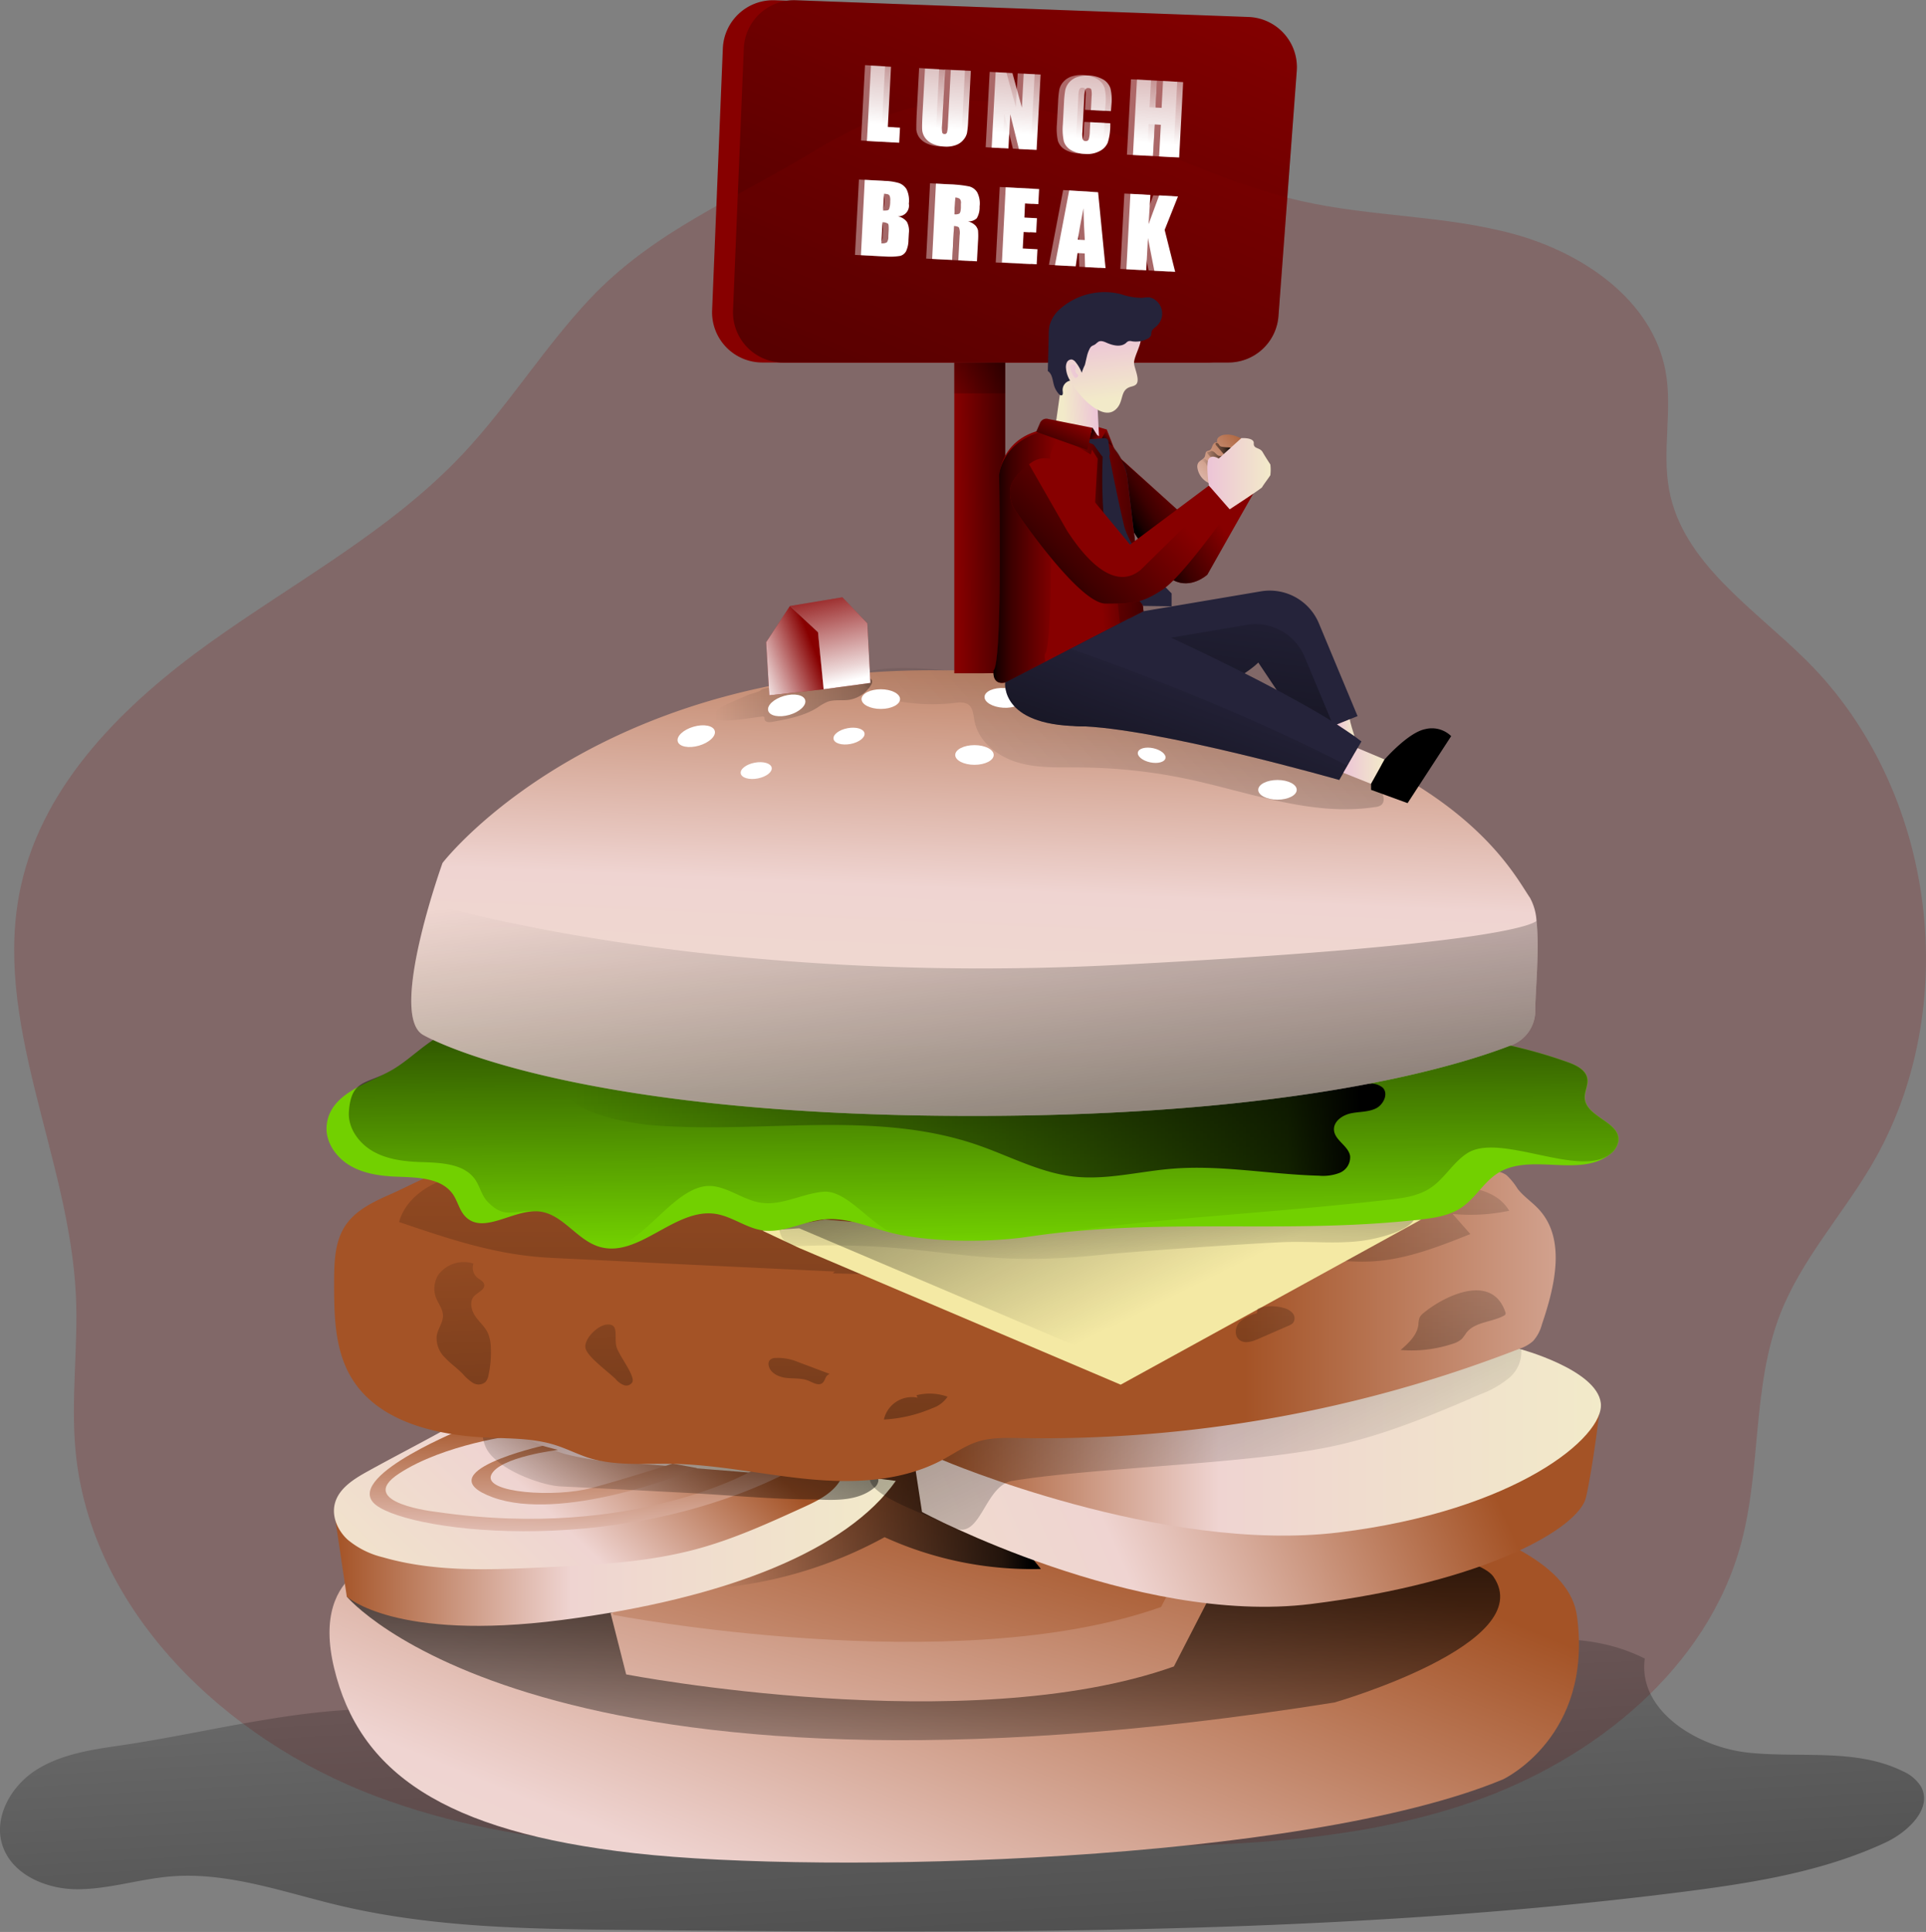 <svg id="Layer_1" data-name="Layer 1" xmlns="http://www.w3.org/2000/svg" xmlns:xlink="http://www.w3.org/1999/xlink" viewBox="0 0 434.31 435.69"><rect x="0" y="0" width="434.31" height="435.69" fill="#808080" stroke="none"/><defs><linearGradient id="linear-gradient" x1="253.37" y1="1.5" x2="152.01" y2="242.51" gradientUnits="userSpaceOnUse"><stop offset="0" stop-opacity="0"/><stop offset="0.88" stop-opacity="0.8"/><stop offset="0.97"/></linearGradient><linearGradient id="linear-gradient-2" x1="250.72" y1="98.33" x2="248.95" y2="99.85" gradientUnits="userSpaceOnUse"><stop offset="0" stop-opacity="0"/><stop offset="0.68" stop-opacity="0.55"/><stop offset="0.88" stop-opacity="0.8"/><stop offset="0.97"/></linearGradient><linearGradient id="linear-gradient-3" x1="211.61" y1="338" x2="226.25" y2="591.4" gradientUnits="userSpaceOnUse"><stop offset="0" stop-opacity="0"/><stop offset="0.8" stop-opacity="0.63"/><stop offset="0.88" stop-opacity="0.8"/><stop offset="0.97"/></linearGradient><linearGradient id="linear-gradient-4" x1="235.39" y1="343.19" x2="125.02" y2="611.23" gradientUnits="userSpaceOnUse"><stop offset="0" stop-color="#a45326"/><stop offset="0.42" stop-color="#efd4d1"/><stop offset="1" stop-color="#f2eac9"/></linearGradient><linearGradient id="linear-gradient-5" x1="208.25" y1="441.42" x2="208.25" y2="355.26" xlink:href="#linear-gradient"/><linearGradient id="linear-gradient-6" x1="219.28" y1="333.58" x2="142.13" y2="601.06" xlink:href="#linear-gradient-4"/><linearGradient id="linear-gradient-7" x1="207.64" y1="350.51" x2="130.49" y2="617.99" xlink:href="#linear-gradient-4"/><linearGradient id="linear-gradient-8" x1="161.83" y1="362.96" x2="234.73" y2="362.96" xlink:href="#linear-gradient"/><linearGradient id="linear-gradient-9" x1="75.66" y1="365.25" x2="201.97" y2="365.25" xlink:href="#linear-gradient-4"/><linearGradient id="linear-gradient-10" x1="154.63" y1="333.76" x2="85.93" y2="405.46" xlink:href="#linear-gradient-4"/><linearGradient id="linear-gradient-11" x1="130.71" y1="341.48" x2="128.46" y2="415.81" xlink:href="#linear-gradient-4"/><linearGradient id="linear-gradient-12" x1="132.11" y1="341.52" x2="129.86" y2="415.85" xlink:href="#linear-gradient-4"/><linearGradient id="linear-gradient-13" x1="142.87" y1="375.08" x2="170.47" y2="307.88" xlink:href="#linear-gradient"/><linearGradient id="linear-gradient-14" x1="327.35" y1="335.67" x2="146.02" y2="416.01" xlink:href="#linear-gradient-4"/><linearGradient id="linear-gradient-15" x1="212.49" y1="346.18" x2="361.01" y2="346.18" xlink:href="#linear-gradient-4"/><linearGradient id="linear-gradient-16" x1="286.86" y1="376.48" x2="245.28" y2="288.12" xlink:href="#linear-gradient"/><linearGradient id="linear-gradient-17" x1="284.63" y1="120.26" x2="245.96" y2="153.3" xlink:href="#linear-gradient-4"/><linearGradient id="linear-gradient-18" x1="270.97" y1="123.6" x2="277.89" y2="123.6" xlink:href="#linear-gradient-2"/><linearGradient id="linear-gradient-19" x1="271.19" y1="132.42" x2="256.17" y2="141.43" xlink:href="#linear-gradient-2"/><linearGradient id="linear-gradient-20" x1="247.56" y1="112" x2="239.63" y2="112.42" gradientUnits="userSpaceOnUse"><stop offset="0" stop-color="#ecc4d7"/><stop offset="0.42" stop-color="#efd4d1"/><stop offset="1" stop-color="#f2eac9"/></linearGradient><linearGradient id="linear-gradient-21" x1="280.59" y1="319.18" x2="556.07" y2="319.18" xlink:href="#linear-gradient-4"/><linearGradient id="linear-gradient-22" x1="215.46" y1="253.31" x2="214.89" y2="342.84" gradientUnits="userSpaceOnUse"><stop offset="0" stop-opacity="0"/><stop offset="0.91" stop-opacity="0.8"/><stop offset="1"/></linearGradient><linearGradient id="linear-gradient-23" x1="256.26" y1="317.6" x2="192.63" y2="189.21" gradientUnits="userSpaceOnUse"><stop offset="0" stop-opacity="0"/><stop offset="1"/></linearGradient><linearGradient id="linear-gradient-24" x1="247.01" y1="309.88" x2="249.27" y2="243.06" xlink:href="#linear-gradient"/><linearGradient id="linear-gradient-25" x1="222.02" y1="301.22" x2="221.46" y2="226.54" xlink:href="#linear-gradient"/><linearGradient id="linear-gradient-26" x1="127.21" y1="273.31" x2="312.39" y2="273.31" xlink:href="#linear-gradient"/><linearGradient id="linear-gradient-27" x1="103.12" y1="280.8" x2="109.31" y2="471.13" xlink:href="#linear-gradient-22"/><linearGradient id="linear-gradient-28" x1="135.75" y1="279.73" x2="141.95" y2="470.07" xlink:href="#linear-gradient-22"/><linearGradient id="linear-gradient-29" x1="326.15" y1="273.54" x2="332.34" y2="463.87" xlink:href="#linear-gradient-22"/><linearGradient id="linear-gradient-30" x1="204.51" y1="277.5" x2="210.71" y2="467.83" xlink:href="#linear-gradient-22"/><linearGradient id="linear-gradient-31" x1="178.54" y1="278.34" x2="184.73" y2="468.68" xlink:href="#linear-gradient-22"/><linearGradient id="linear-gradient-32" x1="283.79" y1="274.92" x2="289.99" y2="465.25" xlink:href="#linear-gradient-22"/><linearGradient id="linear-gradient-33" x1="224.13" y1="138.93" x2="215.69" y2="335.74" xlink:href="#linear-gradient-4"/><linearGradient id="linear-gradient-34" x1="161.14" y1="178.58" x2="196.67" y2="178.58" xlink:href="#linear-gradient-22"/><linearGradient id="linear-gradient-35" x1="198.4" y1="235.95" x2="340.59" y2="108.97" xlink:href="#linear-gradient-22"/><linearGradient id="linear-gradient-36" x1="215.62" y1="116.87" x2="236.32" y2="116.58" xlink:href="#linear-gradient"/><linearGradient id="linear-gradient-37" x1="265.09" y1="146.25" x2="253.23" y2="234.91" xlink:href="#linear-gradient"/><linearGradient id="linear-gradient-38" x1="247.86" y1="145.32" x2="264.19" y2="144.38" xlink:href="#linear-gradient-2"/><linearGradient id="linear-gradient-39" x1="242.31" y1="114.53" x2="252.53" y2="114.53" xlink:href="#linear-gradient-2"/><linearGradient id="linear-gradient-40" x1="261.18" y1="137.15" x2="191.41" y2="159.16" xlink:href="#linear-gradient-2"/><linearGradient id="linear-gradient-41" x1="233.75" y1="118.65" x2="233.81" y2="118.75" xlink:href="#linear-gradient"/><linearGradient id="linear-gradient-42" x1="238.1" y1="146.16" x2="223.27" y2="146.16" xlink:href="#linear-gradient-2"/><linearGradient id="linear-gradient-43" x1="257.67" y1="129.69" x2="231.09" y2="155.14" xlink:href="#linear-gradient-2"/><linearGradient id="linear-gradient-44" x1="270.14" y1="171" x2="247.61" y2="232.1" xlink:href="#linear-gradient"/><linearGradient id="linear-gradient-45" x1="302.92" y1="172.74" x2="312.21" y2="172.74" xlink:href="#linear-gradient-20"/><linearGradient id="linear-gradient-46" x1="272.26" y1="127.76" x2="286.56" y2="127.76" xlink:href="#linear-gradient-20"/><linearGradient id="linear-gradient-47" x1="249.05" y1="96.15" x2="247.37" y2="110.62" gradientTransform="translate(-17.66 64.82) rotate(-14.25)" xlink:href="#linear-gradient-20"/><linearGradient id="linear-gradient-48" x1="301.47" y1="185.03" x2="305.39" y2="185.03" xlink:href="#linear-gradient-20"/><linearGradient id="linear-gradient-49" x1="220.56" y1="97.58" x2="221.69" y2="59.66" xlink:href="#linear-gradient-2"/><linearGradient id="linear-gradient-50" x1="215.77" y1="210.09" x2="236.04" y2="359.59" xlink:href="#linear-gradient"/><linearGradient id="linear-gradient-51" x1="241.55" y1="115.65" x2="237.47" y2="124.52" xlink:href="#linear-gradient-2"/><linearGradient id="linear-gradient-52" x1="183.27" y1="145.53" x2="169.38" y2="150.97" gradientUnits="userSpaceOnUse"><stop offset="0" stop-color="#fff" stop-opacity="0"/><stop offset="0.84" stop-color="#fff" stop-opacity="0.84"/><stop offset="0.97" stop-color="#fff"/></linearGradient><linearGradient id="linear-gradient-53" x1="185.06" y1="130.76" x2="190.5" y2="154.6" xlink:href="#linear-gradient-52"/><linearGradient id="linear-gradient-54" x1="201.71" y1="14.1" x2="199.18" y2="50.14" xlink:href="#linear-gradient-52"/><linearGradient id="linear-gradient-55" x1="215.37" y1="15.06" x2="212.84" y2="51.1" xlink:href="#linear-gradient-52"/><linearGradient id="linear-gradient-56" x1="231.24" y1="16.18" x2="228.71" y2="52.22" xlink:href="#linear-gradient-52"/><linearGradient id="linear-gradient-57" x1="247.18" y1="17.3" x2="244.65" y2="53.34" xlink:href="#linear-gradient-52"/><linearGradient id="linear-gradient-58" x1="263.21" y1="18.43" x2="260.67" y2="54.47" xlink:href="#linear-gradient-52"/><linearGradient id="linear-gradient-59" x1="203.75" y1="14.25" x2="201.21" y2="50.29" xlink:href="#linear-gradient-52"/><linearGradient id="linear-gradient-60" x1="219.57" y1="15.36" x2="217.04" y2="51.4" xlink:href="#linear-gradient-52"/><linearGradient id="linear-gradient-61" x1="234.15" y1="16.39" x2="231.62" y2="52.43" xlink:href="#linear-gradient-52"/><linearGradient id="linear-gradient-62" x1="248.07" y1="17.36" x2="245.54" y2="53.4" xlink:href="#linear-gradient-52"/><linearGradient id="linear-gradient-63" x1="263.78" y1="18.47" x2="261.25" y2="54.51" xlink:href="#linear-gradient-52"/><linearGradient id="linear-gradient-64" x1="248.12" y1="98.75" x2="245.61" y2="97.55" xlink:href="#linear-gradient-2"/><linearGradient id="linear-gradient-65" x1="243.14" y1="104.2" x2="236.29" y2="107.46" xlink:href="#linear-gradient-20"/></defs><title>61. Lunch break</title><path d="M163,31.8l-2.42,59.1a11.33,11.33,0,0,0,11.32,11.79H272.19a11.32,11.32,0,0,0,11.29-10.48l4.13-55.28a11.33,11.33,0,0,0-10.87-12.16L174.69,21A11.33,11.33,0,0,0,163,31.8Z" transform="translate(0 -20.94)" fill="#870000"/><path d="M167.73,31.8,165.3,90.9a11.33,11.33,0,0,0,11.32,11.79H277a11.32,11.32,0,0,0,11.29-10.48l4.13-55.28a11.33,11.33,0,0,0-10.87-12.16L179.47,21A11.32,11.32,0,0,0,167.73,31.8Z" transform="translate(0 -20.94)" fill="#870000"/><path d="M167.73,31.8,165.3,90.9a11.33,11.33,0,0,0,11.32,11.79H277a11.32,11.32,0,0,0,11.29-10.48l4.13-55.28a11.33,11.33,0,0,0-10.87-12.16L179.47,21A11.32,11.32,0,0,0,167.73,31.8Z" transform="translate(0 -20.94)" fill="url(#linear-gradient)"/><path d="M132.91,88.46c-10.32,11-18.31,24-28.67,35C88,140.67,66.65,152.05,47.39,165.84S9.86,197.52,4.74,220.64c-6.77,30.53,10.86,61,12.37,92.27.56,11.74-1.17,23.54-.07,35.24,3.39,36.05,33.68,65,67.55,77.81s71.06,12.58,107.27,12.19l53.75-.57c29.17-.31,58.94-.72,86.48-10.31s53-30.16,60.54-58.32c4.55-16.94,2.44-35.39,8.82-51.72,4.75-12.15,13.78-22.06,20.44-33.28,21.05-35.49,14.76-84.94-14.49-114-11.91-11.84-27.92-22-31-38.48-1.68-8.84.81-18.07-.84-26.92C372.56,88.61,357,78,341.39,73.73s-32.11-3.86-47.87-7.43C274.44,62,257.09,52,238.27,46.65c-21.42-6.1-36.75-2.59-54.82,8.43C166,65.73,147.46,72.94,132.91,88.46Z" transform="translate(0 -20.94)" fill="#870000" opacity="0.19" style="isolation:isolate"/><polygon points="247.53 96.27 249.57 96.86 251.35 101.41 247.53 98.47 247.53 96.27" fill="#870000"/><polygon points="248.36 99.01 249.57 96.86 250.91 100.63 248.36 99.01" fill="url(#linear-gradient-2)"/><path d="M26.87,414.61c-6.54.94-13.31,2-18.85,5.58S-1.47,430.74.52,437c2.11,6.69,9.88,10,16.9,10s13.82-2.25,20.81-2.87c13.07-1.16,25.82,3.6,38.59,6.61,21.3,5,43.41,5.25,65.3,5.44,79.14.7,158.57,1.38,237.09-8.56,15.67-2,31.53-4.46,45.87-11.11,5.14-2.38,10.85-7.78,8.07-12.72a9.21,9.21,0,0,0-4.16-3.45c-10.55-5.18-23.06-2.9-34.75-4.15s-24.95-9.57-23.34-21.21c-18.94-9.52-41.43-1.34-61.73,4.74-46.79,14-96.1,15.9-144.58,13.31-24.07-1.28-48-4.06-71.95-6.32C71.22,404.78,48.31,411.51,26.87,414.61Z" transform="translate(0 -20.94)" fill="url(#linear-gradient-3)"/><path d="M89,372.11s-19.31,1.47-13.66,25S100,434,143.08,438.87,293.74,441,338.9,422.23c0,0,20.46-9.55,16.69-36.93C349.46,340.9,116.23,347.33,89,372.11Z" transform="translate(0 -20.94)" fill="url(#linear-gradient-4)"/><path d="M78.2,381s43.41,52.43,222.72,23.88c0,0,46.19-13.29,35.86-28.35S119.08,352.14,78.2,381Z" transform="translate(0 -20.94)" fill="url(#linear-gradient-5)"/><path d="M137.67,384.66l3.53,13.89s76.9,14.79,123.51-1.79l7.34-14.26S218,367.63,207.91,361.92l-1.41-9.22L202,354.91S188.94,375.16,137.67,384.66Z" transform="translate(0 -20.94)" fill="url(#linear-gradient-6)"/><path d="M134.78,371.24l3.54,13.89s76.9,14.8,123.51-1.79l7.33-14.26S215.11,354.21,205,348.51l-1.42-9.23-4.52,2.22S186.05,361.75,134.78,371.24Z" transform="translate(0 -20.94)" fill="url(#linear-gradient-7)"/><path d="M167.41,378.39a95.87,95.87,0,0,0,32.06-10.79,80,80,0,0,0,35.26,7.17l-12.88-15.84c-2.78-3.41-5.59-6.86-9.14-9.46-2-1.45-4.36-2.65-6.78-2.27a11.26,11.26,0,0,0-4,1.73q-12,7.24-23.4,15.45-5.74,4.15-11.33,8.54c-.87.68-5.44,3.44-5.41,4.48C161.9,379.59,166.11,378.58,167.41,378.39Z" transform="translate(0 -20.94)" fill="url(#linear-gradient-8)"/><path d="M75.66,363.9,78.2,381s10.84,10.14,48.39,5.29S191,370.48,202,354.91l-91.21-12.05S75.86,351.71,75.66,363.9Z" transform="translate(0 -20.94)" fill="url(#linear-gradient-9)"/><path d="M82.68,352.88c-3.05,1.7-6.33,3.8-7.18,7.18-.73,2.91.67,6.05,2.87,8.08a19.44,19.44,0,0,0,8,4c11.66,3.37,24.05,2.83,36.17,2.27,11.73-.55,23.59-1.11,34.92-4.23,8.14-2.23,15.86-5.75,23.55-9.25,3.26-1.49,6.73-3.15,8.52-6.25l-49.74-4a60.78,60.78,0,0,1-12.39-1.84c-3.82-1.11-7.38-3-11.15-4.25-5.1-1.75-11.82-3.49-16.8-.76C93.89,346.89,88.23,349.8,82.68,352.88Z" transform="translate(0 -20.94)" fill="url(#linear-gradient-10)"/><path d="M105.14,342.85s-26.56,10.57-21,16.91,53.68,13.18,93-6.51l-6.61-1.14s-27.06,16.35-72,9.81c0,0-18.72-2-8.54-8.67s26.22-8.64,26.22-8.64S111,340.25,105.14,342.85Z" transform="translate(0 -20.94)" fill="url(#linear-gradient-11)"/><path d="M154.26,353.25s-27.71,11-43.12,5.37S122.33,347,122.33,347l3.5.92s-13.33,1.59-15.07,5.67,14.55,5.1,22.62,2.92,18.31-5.5,18.31-5.5l5.47,1Z" transform="translate(0 -20.94)" fill="url(#linear-gradient-12)"/><path d="M183.93,359.09c4.57.23,9.61.32,13.14-2.58a2.42,2.42,0,0,0,1-1.61c.05-1.09-1.14-1.77-2.14-2.19-17-7.11-34.48-14.33-52.91-15.3-6.23-.32-39.11-3.7-33.55,9.74,2,4.9,12.38,8.78,16.94,9,9.2.44,18.39.94,27.58,1.41C164,358.07,174,359.09,183.93,359.09Z" transform="translate(0 -20.94)" fill="url(#linear-gradient-13)"/><path d="M206.5,352.7l1.41,9.22S256,387.6,295.64,382.67s60.41-17.17,62-24.05,3.3-21.27,3.3-21.27l-21.73-13.66-126.17,20.9Z" transform="translate(0 -20.94)" fill="url(#linear-gradient-14)"/><path d="M212.49,350.18s49.52,21.2,89.41,16.35,60-21.59,59.08-29.18-18.39-12.23-18.39-12.23S213.66,339,213.08,344.59Z" transform="translate(0 -20.94)" fill="url(#linear-gradient-15)"/><path d="M228.24,354.91c19.56-3.2,54.35-3.7,73.68-8.12,11.06-2.53,21.6-6.94,32-11.45a22.21,22.21,0,0,0,6.4-3.67,7.65,7.65,0,0,0,2.7-6.58,2.35,2.35,0,0,0-.89-1.66,2.92,2.92,0,0,0-1.6-.34,502.63,502.63,0,0,0-92.09,6.42c-9.22,1.51-51.17,12.43-52.31,24.63-.42,4.43,14.79,8.93,18.57,11.11C221.16,368.94,221.82,356,228.24,354.91Z" transform="translate(0 -20.94)" opacity="0.51" fill="url(#linear-gradient-16)"/><path d="M276.05,119a2.34,2.34,0,0,0-1.22.51,1.13,1.13,0,0,0-.34,1.21c-.42-.2-.87.25-1.05.68s-.32,1-.76,1.13a4.68,4.68,0,0,0-.53.17c-.38.23-.31.8-.48,1.21-.27.64-1.11.84-1.48,1.43a1.7,1.7,0,0,0-.19,1,4.57,4.57,0,0,0,2.29,3.39,13.61,13.61,0,0,0,4,1.44l3.64.89a1.66,1.66,0,0,0,2.07-.57c1.41-1.46,2.88-3.14,2.92-5.16a5.63,5.63,0,0,0-1.64-3.82C281.5,120.67,278.77,118.58,276.05,119Z" transform="translate(0 -20.94)" fill="url(#linear-gradient-17)"/><path d="M271.82,125.31c.14.19.23.42.35.62a.89.89,0,0,0,.54.45,1.2,1.2,0,0,0,.56-.06,6.14,6.14,0,0,0,2.54-1.16.27.27,0,0,0,.07-.08.29.29,0,0,0-.05-.2,1.32,1.32,0,0,1,.3-1.53,2.79,2.79,0,0,1,.62-.38l1.05-.5s.06,0,.07-.06a.12.12,0,0,0,0-.1.68.68,0,0,0-.45-.41,2.65,2.65,0,0,0-.63-.07,8.42,8.42,0,0,1-1.23-.14.83.83,0,0,1-.52-.23,2.08,2.08,0,0,1-.19-.29.79.79,0,0,0-.38-.32.31.31,0,0,0-.28,0,.26.26,0,0,0-.08.29.6.6,0,0,0,.16.26l1.57,1.83a.42.42,0,0,1,.11.22c0,.17-.2.25-.37.27a1.72,1.72,0,0,1-.75,0c-.54-.19-.82-.79-1.33-1a.63.63,0,0,0-.4-.06c-.14,0-.26.16-.41.18s-.37,0-.43.1a.23.23,0,0,0,0,.21,18.82,18.82,0,0,0,1.24,1.44.6.6,0,0,1,.09.22.34.34,0,0,1-.26.34.8.8,0,0,1-.46,0,2.24,2.24,0,0,1-.85-.48.9.9,0,0,0-.32-.23.51.51,0,0,0-.47.09,1,1,0,0,0-.31.32A2.13,2.13,0,0,1,271.82,125.31Z" transform="translate(0 -20.94)" fill="url(#linear-gradient-18)"/><path d="M254.15,128.4l-1.62-4.23,15,13.57,8.53-10.91,9.1.93-12.91,22.78s-3.66,3.37-7.66,1.25-13.25-17.65-13.25-17.65Z" transform="translate(0 -20.94)" fill="#870000"/><path d="M254.15,128.4l-1.31-3.86,14.7,13.2,8.53-10.91,9.1.93-12.91,22.78s-3.66,3.37-7.66,1.25-13.25-17.65-13.25-17.65Z" transform="translate(0 -20.94)" fill="url(#linear-gradient-19)"/><path d="M239.79,104.37l-2.29,16.2,10.34-.83-.31-6.37S242.6,108.13,239.79,104.37Z" transform="translate(0 -20.94)" fill="url(#linear-gradient-20)"/><path d="M88.06,290.26c-3.8,1.69-7.8,3.54-10.13,7-2.48,3.65-2.57,8.36-2.59,12.78,0,7.37.07,15.16,3.84,21.5,6.08,10.21,19.44,13.15,31.31,13.63,5,.2,10,.15,14.75,1.67,2.52.8,4.89,2,7.41,2.84,6.09,1.94,12.65,1.26,19,1.38,10.29.19,20.43,2.47,30.67,3.45s21,.54,30.13-4.31c2.69-1.44,5.22-3.25,8.13-4.17s6.3-.85,9.49-.79a296,296,0,0,0,112.48-20.1,8.89,8.89,0,0,0,3.14-1.75,9,9,0,0,0,2-3.75c2.93-8.63,5.5-19.24-.66-25.95-1.52-1.66-3.46-2.9-4.83-4.68a14.63,14.63,0,0,0-2.43-3c-1.64-1.25-3.91-1.11-6-.91a964.06,964.06,0,0,1-157.94,1.72,2.48,2.48,0,0,0-2,.41c-.49.48-.2,1.59.48,1.47-15,0-30-1.73-45-3.44l-8.39-1c-5.64-.64-11.45-1.28-17.09-.28S93.19,288,88.06,290.26Z" transform="translate(0 -20.94)" fill="url(#linear-gradient-21)"/><path d="M90,296.53c9.92,3.37,19.94,6.77,30.36,7.78,2.26.23,4.53.33,6.81.44l8.41.4,20.15,1,36.45,1.73a3,3,0,0,0-4.36.23l58.94,1.4c8.22.2,16.49.39,24.63-.83,7.64-1.16,15.13-3.56,22.85-3.73,5-.11,9.91.7,14.86.47,7.8-.36,15.21-3.29,22.46-6.18l-4-4.54a42.69,42.69,0,0,0,12.76-.71c-3.11-5.28-10.43-5.77-16.56-5.63l-154,3.36c-17.78.39-35.79.75-53.11-3.32-4-.95-8.09-2.15-12.24-2.11C98.69,286.32,91.54,290.58,90,296.53Z" transform="translate(0 -20.94)" opacity="0.36" fill="url(#linear-gradient-22)"/><path d="M180.21,302.38l72.5,30.83L320.42,296s-83.07.29-91.64,1.67S186,296,186,296l-14.07,2.48Z" transform="translate(0 -20.94)" fill="#f4e9a4"/><path d="M180.21,297.94l72.5,30.82L320.42,296s-83.07.29-91.64,1.67S186,296,186,296l-14.07,2.48Z" transform="translate(0 -20.94)" fill="url(#linear-gradient-23)"/><path d="M307.5,300.71c-5.52.79-11.14.2-16.71.32-6.25.12-36.07,2.22-42.28,2.88-30.14,3.21-36.93-3-67.24-2a7.5,7.5,0,0,1-3.13-.33c-2.6-1-3.13-4.83-1.6-7.18s4.37-3.49,7.12-4.06a54.32,54.32,0,0,1,10.59-.83q57.5-.75,115,1.72c2.44.1,10.62-.76,10,3.73C318.78,298.55,310.25,300.31,307.5,300.71Z" transform="translate(0 -20.94)" fill="url(#linear-gradient-24)"/><path d="M73.65,274.9c-.27,3.65,2.17,7.1,5.34,8.94s6.92,2.33,10.58,2.47c4.59.17,10,.23,12.59,4,1.08,1.59,1.45,3.64,2.8,5,4.09,4.16,10.87-1.78,16.66-1.16,5.23.56,8.39,6.34,13.4,7.92,8.93,2.8,17.08-8.78,26.33-7.38,3.7.56,6.85,3.16,10.55,3.71,4.74.71,9.3-2.06,14.07-2.48,5.63-.5,11,2.25,16.5,3.39,8.66,1.79,20.69,1.83,29.43.53,30.26-4.48,58.13-.44,88.52-3.89,3.15-.36,6.41-.87,9.05-2.62,3.21-2.13,5.11-5.86,8.39-7.89,7.39-4.58,18.4,1.2,25.21-4.21a4.56,4.56,0,0,0,1.9-3c.46-4.26-7.31-5.35-7.58-9.63-.09-1.47.81-2.9.59-4.36-.3-2-2.45-3.05-4.34-3.73-21.62-7.78-45.14-7.84-68.12-7.81q-46.72,0-93.44.13l-47.42.07-23,0c-6.29,0-14.62-1.43-20.62.85-4.88,1.85-8.66,6.47-13.35,8.9C82.42,265.5,74.2,267.75,73.65,274.9Z" transform="translate(0 -20.94)" fill="#72d000"/><path d="M78.68,271.59c-.28,3.65,2.17,7.1,5.33,8.94s6.93,2.33,10.59,2.47c4.58.16,10,.23,12.59,4,1.07,1.59,1.45,3.64,2.8,5,4.09,4.16,5.84,1.53,11.63,2.15,5.23.56,8.39,6.34,13.4,7.92,8.93,2.8,16.75-15,26-13.6,3.7.56,6.85,3.16,10.55,3.71,4.74.71,9.3-2.05,14.07-2.48,5.63-.5,11.3,8.47,16.83,9.61,8.66,1.79,20.69,1.83,29.43.53,30.26-4.48,51.28-4.93,81.68-8.38,3.15-.36,6.4-.87,9-2.62,3.21-2.13,5.12-5.86,8.39-7.89,7.39-4.58,25.25,5.69,32.06.28a4.56,4.56,0,0,0,1.9-3c.46-4.26-7.31-5.35-7.58-9.63-.09-1.47.81-2.9.59-4.36-.3-2-2.45-3.05-4.34-3.73-21.62-7.78-45.14-7.84-68.12-7.81q-46.72,0-93.44.13l-47.42.07-23,0c-6.29,0-14.62-1.43-20.62.85-4.88,1.85-8.66,6.47-13.35,8.9C82.42,265.5,79.22,264.44,78.68,271.59Z" transform="translate(0 -20.94)" fill="url(#linear-gradient-25)"/><path d="M146.53,274.64c24.67,2.15,50.4-3.57,73.82,4.49,7.25,2.49,14.16,6.29,21.77,7.15,7.39.83,14.77-1.17,22.18-1.77,11-.91,22.05,1.28,33.1,1.57a10.41,10.41,0,0,0,4.71-.65,3.8,3.8,0,0,0,2.34-3.8c-.4-2.31-3.49-3.52-3.64-5.87-.12-1.92,1.88-3.32,3.76-3.73s3.91-.27,5.65-1.1,2.93-3.3,1.6-4.69a4.27,4.27,0,0,0-3.13-.92c-4.64-.07-9.27,0-13.9.05q-70.14.79-140.17-4c-5.28-.36-24.58-3.77-27.1,2.81C124.7,271.54,142.17,274.26,146.53,274.64Z" transform="translate(0 -20.94)" fill="url(#linear-gradient-26)"/><path d="M98.9,308.35a5.85,5.85,0,0,0-.6,5.2c.51,1.35,1.54,2.55,1.59,4,.06,1.63-1.15,3-1.42,4.65a6.14,6.14,0,0,0,1.89,4.93c1.23,1.33,2.76,2.37,4,3.66a10.4,10.4,0,0,0,2.26,2,2.43,2.43,0,0,0,2.84-.17,3.2,3.2,0,0,0,.7-1.58,23.69,23.69,0,0,0,.52-6.23,8.75,8.75,0,0,0-.68-3.28c-.68-1.45-2-2.51-2.87-3.84s-1.32-3.26-.23-4.43c.85-.91,2.56-1.49,2.27-2.7-.17-.68-.93-1-1.48-1.43a3,3,0,0,1-.93-3.24A7.18,7.18,0,0,0,98.9,308.35Z" transform="translate(0 -20.94)" fill="url(#linear-gradient-27)"/><path d="M138.88,332a4.53,4.53,0,0,0,1.8,1.31,1.59,1.59,0,0,0,1.93-.69c.64-1.5-3.21-6.19-3.63-8.08-.51-2.29.68-5.16-2.18-4.88-2.16.2-5.32,3.44-4.74,5.43S137.29,330.4,138.88,332Z" transform="translate(0 -20.94)" fill="url(#linear-gradient-28)"/><path d="M321.06,317a3.29,3.29,0,0,0-.94,1.06,5.13,5.13,0,0,0-.27,1.61c-.29,2.36-2.19,4.14-4,5.71A29.14,29.14,0,0,0,327.53,324a5.33,5.33,0,0,0,2.15-1.15,15.21,15.21,0,0,0,1-1.37c1.95-2.46,5.69-2.34,8.45-3.83.15-.09.32-.2.36-.37a.67.67,0,0,0,0-.34C336.53,307.94,325.87,313.05,321.06,317Z" transform="translate(0 -20.94)" fill="url(#linear-gradient-29)"/><path d="M206.9,336.14a6.47,6.47,0,0,0-7.58,4.93,31.93,31.93,0,0,0,11-2.59,6.58,6.58,0,0,0,3.35-2.56,12,12,0,0,0-7-.33" transform="translate(0 -20.94)" fill="url(#linear-gradient-30)"/><path d="M180,328.12a11.66,11.66,0,0,0-5.28-.93,1.66,1.66,0,0,0-1.23.6,1.39,1.39,0,0,0-.17,1c.26,1.72,2.17,2.67,3.89,2.88s3.54,0,5.13.66c1,.43,2.25,1.2,3.12.5.45-.36.58-1,.87-1.47a2.32,2.32,0,0,1,.73-.59C184.73,329.9,182.4,329,180,328.12Z" transform="translate(0 -20.94)" fill="url(#linear-gradient-31)"/><path d="M283.41,317.12a8.22,8.22,0,0,0-3.92,2c-1,1.11-1.21,3.07,0,4s2.86.37,4.22-.22l6.88-3a2.89,2.89,0,0,0,.95-.58,1.77,1.77,0,0,0,0-2.18,3.83,3.83,0,0,0-2-1.21,9.69,9.69,0,0,0-5.93.12" transform="translate(0 -20.94)" fill="url(#linear-gradient-32)"/><path d="M346.2,248.81a8.3,8.3,0,0,1-5.27,7.79c-12.46,4.87-48.92,16-121.62,16-93,0-123.88-18.26-123.88-18.26-4.16-2.33-2.8-12.75-.55-22.2,2.07-8.7,4.91-16.59,4.91-16.59s39.43-51.45,131.71-42.38S340.11,216.26,345,223.39a12.29,12.29,0,0,1,1.48,5.28C347.2,235.19,346.18,244.86,346.2,248.81Z" transform="translate(0 -20.94)" fill="url(#linear-gradient-33)"/><path d="M163.69,179.86c-1.2.57-2.59,1.43-2.55,2.76a.75.75,0,0,0,.21.54.89.89,0,0,0,.49.16c3.34.32,6.68-.4,10-.78a.56.56,0,0,1,.42.06c.16.14.12.4.16.6.14.63,1,.66,1.65.55,3.55-.64,7.2-1.32,10.26-3.24a12.3,12.3,0,0,1,2.25-1.3c1.52-.55,3.21-.22,4.82-.44a7.06,7.06,0,0,0,5-3.33,1.3,1.3,0,0,0,.23-1,1.05,1.05,0,0,0-.51-.59,5.34,5.34,0,0,0-3.22-.48c-6.6.41-20.93,2.67-21.22,3.12s-2.26.87-2.79,1.09C167.15,178.31,165.41,179.07,163.69,179.86Z" transform="translate(0 -20.94)" opacity="0.36" fill="url(#linear-gradient-34)"/><path d="M202.89,179.11a42.48,42.48,0,0,0,12.79.3,4.14,4.14,0,0,1,2.54.32c1.18.74,1.26,2.38,1.51,3.75.87,4.64,5.13,8,9.65,9.37s9.33,1.13,14.05,1.16a121.64,121.64,0,0,1,24.51,2.65c14,3,28,8.46,42.19,6.28a2.84,2.84,0,0,0,1.32-.44c1-.81.52-2.46-.23-3.53-3.26-4.69-9-6.84-14.43-8.67-16.78-5.67-33.8-10.81-51.21-14.17a215.07,215.07,0,0,0-26.38-3.53c-7.42-.5-19.23-2.29-26.13.61C194.82,176.51,199.37,178.34,202.89,179.11Z" transform="translate(0 -20.94)" opacity="0.36" fill="url(#linear-gradient-35)"/><ellipse cx="250.37" cy="182.44" rx="2.22" ry="4.34" transform="translate(20.02 368.65) rotate(-78.05)" fill="none" stroke="#000" stroke-miterlimit="10" stroke-width="0.5"/><ellipse cx="277.31" cy="188.15" rx="1.77" ry="3.47" transform="translate(35.8 399.53) rotate(-78.05)" fill="none" stroke="#000" stroke-miterlimit="10" stroke-width="0.4"/><ellipse cx="198.62" cy="157.66" rx="4.34" ry="2.22" fill="#fff"/><ellipse cx="219.74" cy="170.26" rx="4.34" ry="2.22" fill="#fff"/><ellipse cx="288.07" cy="178.12" rx="4.34" ry="2.22" fill="#fff"/><ellipse cx="191.46" cy="186.94" rx="3.55" ry="1.81" transform="translate(-31.41 17.9) rotate(-10.71)" fill="#fff"/><ellipse cx="170.53" cy="194.71" rx="3.55" ry="1.81" transform="translate(-33.22 14.15) rotate(-10.71)" fill="#fff"/><ellipse cx="177.41" cy="180" rx="4.34" ry="2.22" transform="translate(-43.1 35.57) rotate(-16.16)" fill="#fff"/><ellipse cx="259.72" cy="191.29" rx="1.63" ry="3.18" transform="translate(18.78 384.81) rotate(-78.05)" fill="#fff"/><ellipse cx="226.67" cy="179.31" rx="2.22" ry="4.34" transform="matrix(0.06, -1, 1, 0.06, 33.44, 373.3)" fill="#fff"/><ellipse cx="157.02" cy="186.94" rx="4.34" ry="2.22" transform="translate(-45.84 30.17) rotate(-16.16)" fill="#fff"/><rect x="215.19" y="81.75" width="11.48" height="70.09" fill="#870000"/><rect x="215.19" y="81.75" width="11.48" height="70.09" fill="url(#linear-gradient-36)"/><path d="M210.6,134.14" transform="translate(0 -20.94)" fill="none" stroke="#000" stroke-miterlimit="10" stroke-width="0.53"/><path d="M306.13,182.44l-5.46,2.18-5.81,2.32-11.12-16.6s-5.94,6.65-29.13,13-27.94-10.56-27.94-10.56V126.4c3.94-10.19,14.86-8,21.5-5.58a9.26,9.26,0,0,1,6,7.58l3.7,30.38,26.45-4.48a12,12,0,0,1,13.08,7.2Z" transform="translate(0 -20.94)" fill="#25233a"/><path d="M300.67,184.62l-5.81,2.32-11.12-16.6s-5.94,6.65-29.13,13-27.94-10.56-27.94-10.56V129.16c5-4.49,13-2.73,18.29-.78a9.28,9.28,0,0,1,6,7.58l3.7,30.38,26.45-4.48a12,12,0,0,1,13.08,7.21Z" transform="translate(0 -20.94)" fill="url(#linear-gradient-37)"/><path d="M224.08,172.13s-.78,5.15,5.44,1.53,28.33-14.88,28.33-14.88l-3.7-30.38s-1.31-10.77-14.08-11c-14.34-.21-14.74,10.7-14.74,10.7S226.16,170.16,224.08,172.13Z" transform="translate(0 -20.94)" fill="#870000"/><path d="M224.08,172.13s-.78,5.15,5.44,1.53,28.33-14.88,28.33-14.88l-3.7-30.38s-1.08-11-14.08-11c-14.34.07-14.74,10.7-14.74,10.7S226.16,170.16,224.08,172.13Z" transform="translate(0 -20.94)" fill="url(#linear-gradient-38)"/><polygon points="242.31 100.38 245.98 102.5 246.23 101.41 247.53 103.44 246.23 125.22 252.53 129.77 249.18 101 245.38 99.29 242.31 100.38" fill="url(#linear-gradient-39)"/><polygon points="245.55 99.83 246.91 100.38 246.91 99.06 245.85 98.54 245.55 99.83" fill="#25233a"/><path d="M247.84,119.74s3.67,7.75,3.51,19.57a173.79,173.79,0,0,0,1.2,22.19l5.3-2.72-3.7-30.38s-1-5.06-4.26-7.83Z" transform="translate(0 -20.94)" fill="url(#linear-gradient-40)"/><path d="M248.65,124s-.61,12.46,1.18,19.22,8,14.36,8,14.36l6.36.09v-2.91s-9.26-9-10.77-15.48c-1.55-6.62-3.43-16.25-3.43-16.25Z" transform="translate(0 -20.94)" fill="#25233a"/><polygon points="246.33 96.44 247.84 98.8 245.73 99.06 246.33 96.44" fill="#870000"/><path d="M233.86,118.63l-.18.07h0Z" transform="translate(0 -20.94)" fill="url(#linear-gradient-41)"/><path d="M247.84,119.74l-1.29.16h0l-1.27,4.32-7.4-3.09c-1.36,2.22-1,3.3-1,3.3s.82,42-1.25,44a3.69,3.69,0,0,0,.19,1.76c-2.64,1.4-4.9,2.63-6.33,3.46-6.22,3.62-5.44-1.53-5.44-1.53,2.08-2,1.25-44,1.25-44s.29-6.54,8.35-9.43l.18-.07.44-.15a24.94,24.94,0,0,1,5.77-1l.86-.05a11.71,11.71,0,0,0-1.34,1.27l6.4.2.34-1.47Z" transform="translate(0 -20.94)" fill="url(#linear-gradient-42)"/><path d="M227.79,131.32a7.23,7.23,0,0,0,1.34,5c4,5.71,15,20.74,20.19,20.74,6.37,0,8.24-.14,12.87-3.18s15.12-18.07,15.12-18.07l-4.71-5.35-17.78,13.3s-11.57-14-12.43-15c0,0-5-7.5-10.35-3.1C228.68,128.36,228,129.87,227.79,131.32Z" transform="translate(0 -20.94)" fill="#870000"/><path d="M227.79,131.32a7.23,7.23,0,0,0,1.34,5c4,5.71,15,20.74,20.19,20.74,6.37,0,8.24-.14,12.87-3.18s15.12-18.07,15.12-18.07l-2.88-3.27-17.21,16.92c-5.92,4.86-12.43-2.38-16.59-8.82l-8.59-15C228.68,128.36,228,129.87,227.79,131.32Z" transform="translate(0 -20.94)" fill="url(#linear-gradient-43)"/><path d="M254.63,160.43s38.79,17.12,52.37,27.72l-5,8.69S260.62,185,243.05,184.7s-16.38-9.83-16.38-9.83Z" transform="translate(0 -20.94)" fill="#25233a"/><path d="M241.43,167.25s33.55,11.38,62.41,26.38L302,196.84S260.62,185,243.05,184.7s-16.38-9.83-16.38-9.83Z" transform="translate(0 -20.94)" fill="url(#linear-gradient-44)"/><polygon points="306.13 168.71 312.21 171.27 309.17 176.77 302.92 174.28 306.13 168.71" fill="url(#linear-gradient-45)"/><path d="M272.6,130.44s-.77-5.1,0-6.07,2.21,0,2.21,0l5.11-4.62s2.89-.2,2.8,1.15,1.35.87,2,2,1.74,2.79,1.74,2.79a10.08,10.08,0,0,1,0,2.41c-.2.39-1.74,2.41-1.84,2.7s-7.33,5-7.33,5Z" transform="translate(0 -20.94)" fill="url(#linear-gradient-46)"/><path d="M256.26,107.55c-.37.45-1,.5-1.57.71-2,.78-1.36,2.94-2.69,4.59-3.32,4.13-9.8-4-10.69-6.12s-3.18-2.46-2.82-4.77a14.69,14.69,0,0,1,2.61-6.57,10.32,10.32,0,0,1,5.77-4,4.8,4.8,0,0,1,2.41-.05,5.12,5.12,0,0,1,1.5.74c2.21,1.5,6,2.54,6.43,5.26.19,1.33-1.63,4.27-1.48,5.6C255.86,104.11,257.07,106.56,256.26,107.55Z" transform="translate(0 -20.94)" fill="url(#linear-gradient-47)"/><path d="M243.93,105a8.6,8.6,0,0,0-1.35-2.35,1.65,1.65,0,0,0-.85-.63,1.14,1.14,0,0,0-1.14.62,2.55,2.55,0,0,0-.21,1.37,6.09,6.09,0,0,0,.93,2.77,2.15,2.15,0,0,0-1.68,2.32c.05.39.11,1-.28,1a.66.66,0,0,1-.55-.28,5,5,0,0,1-1.1-1.9c-.36-1.18-.38-2.64-1.42-3.3l.21-8.22a10,10,0,0,1,.17-2,7.51,7.51,0,0,1,2.25-3.67,15.14,15.14,0,0,1,13.87-3.45,14.84,14.84,0,0,0,4.81.83,7.22,7.22,0,0,1,1.6-.11,2.86,2.86,0,0,1,.89.31,3.81,3.81,0,0,1,.67,6.23c-.4.35-.9.65-1.06,1.15-.09.3-.05.63-.16.92a1.59,1.59,0,0,1-.82.75,5.62,5.62,0,0,1-3.49.54,1.42,1.42,0,0,0-.79,0,1.7,1.7,0,0,0-.51.38c-1.14,1-2.9.59-4.28,0-.62-.28-1.36-.6-1.95-.27a6.81,6.81,0,0,0-.65.53c-.59.43-.89.26-1.3,1a7.41,7.41,0,0,0-.66,1.83c-.16.63-.28,1.27-.45,1.89A12.39,12.39,0,0,0,243.93,105Z" transform="translate(0 -20.94)" fill="#25233a"/><path d="M304.43,183.13c-.22.08,1,3.81,1,3.81l-3.92-2.63Z" transform="translate(0 -20.94)" fill="url(#linear-gradient-48)"/><rect x="215.19" y="81.75" width="11.48" height="6.96" fill="url(#linear-gradient-49)"/><path d="M346.2,248.81a8.3,8.3,0,0,1-5.27,7.79c-12.46,4.87-48.92,16-121.62,16-93,0-123.88-18.26-123.88-18.26-4.16-2.33-2.8-12.75-.55-22.2h0l2-7.54s61.45,18.83,155.65,13.92c81.13-4.23,92.38-8.71,93.94-9.87C347.2,235.19,346.18,244.86,346.2,248.81Z" transform="translate(0 -20.94)" fill="url(#linear-gradient-50)"/><path d="M309.17,197.71v1.35l8.24,3,9.83-15.11a6.22,6.22,0,0,0-5.88-1.57c-3.85.77-9.15,6.85-9.15,6.85Z" transform="translate(0 -20.94)"/><path d="M236.33,115.42l10,2-1.14,5-11.53-4.08.87-2A1.53,1.53,0,0,1,236.33,115.42Z" transform="translate(0 -20.94)" fill="#870000"/><path d="M236.33,115.42l10,2-1.14,5-11.53-4.08.87-2A1.53,1.53,0,0,1,236.33,115.42Z" transform="translate(0 -20.94)" fill="url(#linear-gradient-51)"/><polygon points="172.77 144.83 173.48 156.8 185.73 155.44 184.46 142.58 178.12 136.67 172.77 144.83" fill="#870000"/><polygon points="189.95 134.7 178.12 136.67 184.46 142.58 185.73 155.44 196.28 154.01 195.58 140.56 189.95 134.7" fill="#870000"/><polygon points="172.77 144.83 173.48 156.8 185.73 155.44 184.46 142.58 178.12 136.67 172.77 144.83" fill="url(#linear-gradient-52)"/><polygon points="189.95 134.7 178.12 136.67 184.46 142.58 185.73 155.44 196.28 154.01 195.58 140.56 189.95 134.7" fill="url(#linear-gradient-53)"/><g opacity="0.41"><path d="M199.58,35.89l-.72,13.58,2.75.15-.18,3.4-7.27-.39.9-17Z" transform="translate(0 -20.94)" fill="#fff"/><path d="M217.59,36.84,217,48.19a18.77,18.77,0,0,1-.27,2.71,3.56,3.56,0,0,1-.85,1.56,3.85,3.85,0,0,1-1.74,1.16,6.3,6.3,0,0,1-2.46.3,7,7,0,0,1-2.72-.65,4.19,4.19,0,0,1-1.72-1.41,3.65,3.65,0,0,1-.61-1.74c0-.6,0-1.86.1-3.78l.53-10.05,4.52.24-.67,12.74a4.59,4.59,0,0,0,0,1.43.47.47,0,0,0,.48.33.52.52,0,0,0,.57-.31,6.66,6.66,0,0,0,.21-1.6l.66-12.52Z" transform="translate(0 -20.94)" fill="#fff"/><path d="M233.31,37.68l-.9,17-4-.21-1.95-7.84-.41,7.72-3.78-.2.9-17,3.79.2,2.12,7.79.41-7.65Z" transform="translate(0 -20.94)" fill="#fff"/><path d="M249.17,45.94l-4.52-.24.16-3a5.61,5.61,0,0,0-.06-1.62c-.09-.22-.3-.33-.63-.35a.68.68,0,0,0-.73.35,5.81,5.81,0,0,0-.23,1.67l-.42,7.89a5.13,5.13,0,0,0,.06,1.62.78.78,0,0,0,1.34.07,6,6,0,0,0,.25-1.77l.11-2.13,4.53.24,0,.66a12.76,12.76,0,0,1-.58,3.72,3.81,3.81,0,0,1-1.79,1.84,5.85,5.85,0,0,1-3.26.66,6.82,6.82,0,0,1-3.24-.87,3.49,3.49,0,0,1-1.61-2,12.65,12.65,0,0,1-.22-3.76l.27-5a20.6,20.6,0,0,1,.27-2.74,3.84,3.84,0,0,1,.87-1.73,4.23,4.23,0,0,1,1.84-1.24,7.42,7.42,0,0,1,5.89.58,3.67,3.67,0,0,1,1.61,2,11.28,11.28,0,0,1,.22,3.53Z" transform="translate(0 -20.94)" fill="#fff"/><path d="M265.46,39.39l-.9,17L260,56.13l.38-7.13-1.36-.07-.37,7.13-4.53-.24.91-17,4.52.24-.33,6.07,1.36.07.32-6.07Z" transform="translate(0 -20.94)" fill="#fff"/><path d="M193.69,61.43l4.51.24a12.17,12.17,0,0,1,3.22.49,3.28,3.28,0,0,1,1.71,1.41,5.77,5.77,0,0,1,.51,3.23,3.42,3.42,0,0,1-.59,2,3.32,3.32,0,0,1-1.93.8,3.35,3.35,0,0,1,2.06,1.27,4.27,4.27,0,0,1,.43,2.49L203.53,75a6.08,6.08,0,0,1-.54,2.53,2.2,2.2,0,0,1-1.35,1.07,13.83,13.83,0,0,1-3.62.11l-5.23-.28Zm4,9.56-.26,4.75a2,2,0,0,0,1.24-.22,2.1,2.1,0,0,0,.33-1.28l.09-1.58c0-.73,0-1.18-.17-1.34A2.2,2.2,0,0,0,197.72,71Zm.34-6.42-.2,3.78h.45a.93.93,0,0,0,.87-.27,5.26,5.26,0,0,0,.27-1.82,2.88,2.88,0,0,0-.09-1.13.68.68,0,0,0-.37-.42A3.63,3.63,0,0,0,198.06,64.57Z" transform="translate(0 -20.94)" fill="#fff"/><path d="M209.72,62.28l3.2.17a25,25,0,0,1,4.32.47A3,3,0,0,1,219,64.25a5.48,5.48,0,0,1,.55,3.2,4.87,4.87,0,0,1-.65,2.64,2.68,2.68,0,0,1-2,.71,3.5,3.5,0,0,1,1.76,1,2.56,2.56,0,0,1,.52,1,15.7,15.7,0,0,1,0,2.52l-.24,4.48-4.2-.22.3-5.65a3.73,3.73,0,0,0-.13-1.7q-.19-.33-1.14-.39l-.4,7.66-4.52-.24Zm4.37,3.14-.2,3.78a1.93,1.93,0,0,0,1.07-.15c.22-.12.34-.56.38-1.31l0-.93a1.39,1.39,0,0,0-.24-1.08A1.77,1.77,0,0,0,214.09,65.42Z" transform="translate(0 -20.94)" fill="#fff"/><path d="M225.44,63.11l7.54.4-.18,3.4-3-.16L229.62,70l2.82.15-.17,3.23-2.83-.15-.2,3.74,3.32.18-.18,3.39-7.84-.41Z" transform="translate(0 -20.94)" fill="#fff"/><path d="M246.28,64.22,248,81.34l-4.63-.24L243.26,78l-1.61-.09-.44,3-4.68-.25,3.21-16.86ZM243.3,75c-.12-1.93-.23-4.32-.31-7.16-.63,3.22-1.05,5.58-1.24,7.08Z" transform="translate(0 -20.94)" fill="#fff"/><path d="M264.29,65.18l-3,7.53,2.35,9.46L259,81.93l-1.45-7.38-.39,7.28-4.52-.24.9-17,4.53.24-.35,6.59L260.05,65Z" transform="translate(0 -20.94)" fill="#fff"/></g><path d="M200.92,36l-.72,13.58,2.75.15-.18,3.4-7.28-.39.91-17Z" transform="translate(0 -20.94)" fill="url(#linear-gradient-54)"/><path d="M218.92,36.91l-.6,11.35a20.37,20.37,0,0,1-.27,2.71,3.67,3.67,0,0,1-.85,1.56,3.85,3.85,0,0,1-1.74,1.16A6.3,6.3,0,0,1,213,54a7.12,7.12,0,0,1-2.73-.65,4.15,4.15,0,0,1-1.71-1.41,3.55,3.55,0,0,1-.61-1.74q-.06-.9.09-3.78l.54-10,4.52.24-.68,12.74a5.35,5.35,0,0,0,.05,1.43.48.48,0,0,0,.49.33.53.53,0,0,0,.57-.31,6.66,6.66,0,0,0,.21-1.6l.66-12.52Z" transform="translate(0 -20.94)" fill="url(#linear-gradient-55)"/><path d="M234.65,37.75l-.9,17-4-.21-1.94-7.84-.41,7.72-3.78-.2.9-17,3.78.2,2.13,7.79.41-7.65Z" transform="translate(0 -20.94)" fill="url(#linear-gradient-56)"/><path d="M250.51,46,246,45.77l.15-3a4.93,4.93,0,0,0-.06-1.62c-.08-.22-.29-.33-.62-.35a.68.68,0,0,0-.73.35,6.07,6.07,0,0,0-.24,1.67l-.42,7.89a5.35,5.35,0,0,0,.07,1.62.64.64,0,0,0,.66.42.65.65,0,0,0,.68-.35,6.32,6.32,0,0,0,.25-1.77l.11-2.13,4.52.24,0,.66a13.11,13.11,0,0,1-.58,3.72A3.85,3.85,0,0,1,248,55a5.85,5.85,0,0,1-3.26.66,6.82,6.82,0,0,1-3.24-.87,3.49,3.49,0,0,1-1.61-2,12.65,12.65,0,0,1-.22-3.76l.26-5a22,22,0,0,1,.28-2.75,3.92,3.92,0,0,1,.86-1.73,4.26,4.26,0,0,1,1.85-1.24,7.42,7.42,0,0,1,5.89.58,3.65,3.65,0,0,1,1.6,2,11,11,0,0,1,.23,3.53Z" transform="translate(0 -20.94)" fill="url(#linear-gradient-57)"/><path d="M266.8,39.46l-.9,17-4.52-.24.38-7.13L260.4,49,260,56.13l-4.52-.24.9-17,4.53.24-.33,6.07,1.36.07.32-6.07Z" transform="translate(0 -20.94)" fill="url(#linear-gradient-58)"/><path d="M195,61.5l4.51.24a12.25,12.25,0,0,1,3.22.49,3.28,3.28,0,0,1,1.71,1.41,5.87,5.87,0,0,1,.5,3.23,2.42,2.42,0,0,1-2.52,2.85A3.35,3.35,0,0,1,204.52,71a4.35,4.35,0,0,1,.43,2.49l-.09,1.57a6.08,6.08,0,0,1-.54,2.53A2.15,2.15,0,0,1,203,78.65a13.89,13.89,0,0,1-3.62.11l-5.24-.28Zm4,9.56-.25,4.75a2,2,0,0,0,1.24-.22,2.1,2.1,0,0,0,.33-1.28l.08-1.58c0-.73,0-1.18-.16-1.34A2.22,2.22,0,0,0,199.05,71.06Zm.35-6.42-.21,3.78h.46c.44,0,.73-.07.86-.27a4.93,4.93,0,0,0,.28-1.82,2.88,2.88,0,0,0-.09-1.13.68.68,0,0,0-.37-.42A3.63,3.63,0,0,0,199.4,64.64Z" transform="translate(0 -20.94)" fill="url(#linear-gradient-59)"/><path d="M211.05,62.35l3.21.17a25,25,0,0,1,4.32.47,3,3,0,0,1,1.78,1.33,5.49,5.49,0,0,1,.54,3.2,4.8,4.8,0,0,1-.64,2.64,2.68,2.68,0,0,1-2,.71,3.5,3.5,0,0,1,1.76,1,2.69,2.69,0,0,1,.52,1,15.7,15.7,0,0,1,0,2.52l-.24,4.48-4.2-.22.3-5.65a3.73,3.73,0,0,0-.13-1.7c-.14-.22-.51-.35-1.14-.39l-.4,7.66-4.53-.24Zm4.37,3.14-.2,3.78a2,2,0,0,0,1.08-.15c.21-.12.34-.56.38-1.31l0-.93a1.39,1.39,0,0,0-.24-1.08A1.78,1.78,0,0,0,215.42,65.49Z" transform="translate(0 -20.94)" fill="url(#linear-gradient-60)"/><path d="M226.78,63.18l7.54.4-.18,3.4-3-.16L231,70l2.83.15-.17,3.23-2.83-.15-.2,3.74,3.32.18-.18,3.39-7.84-.41Z" transform="translate(0 -20.94)" fill="url(#linear-gradient-61)"/><path d="M247.62,64.29l1.68,17.12-4.62-.24-.08-3.07L243,78l-.43,3-4.68-.25,3.21-16.86Zm-3,10.79q-.19-2.89-.31-7.16-.95,4.83-1.25,7.08Z" transform="translate(0 -20.94)" fill="url(#linear-gradient-62)"/><path d="M265.63,65.25l-3,7.53L265,82.24,260.3,82l-1.44-7.38-.39,7.28L254,81.66l.9-17,4.52.24L259,71.51,261.39,65Z" transform="translate(0 -20.94)" fill="url(#linear-gradient-63)"/><path d="M246.59,121.19l1.85,2.54a.79.79,0,0,0,.58.33l.39,0a.8.8,0,0,0,.86-.9l-.33-2.69a.8.8,0,0,0-.85-.71l-1.9.12A.81.81,0,0,0,246.59,121.19Z" transform="translate(0 -20.94)" fill="#25233a"/><polygon points="245.73 99.06 247.84 98.8 246.33 96.44 245.73 99.06" fill="url(#linear-gradient-64)"/><path d="M243.09,105.45a1.18,1.18,0,0,1-.56-1.46c.34-1-1.22-1.1-1.22-.39s.74,2.79,1.36,2.55S243.09,105.45,243.09,105.45Z" transform="translate(0 -20.94)" fill="url(#linear-gradient-65)"/></svg>
